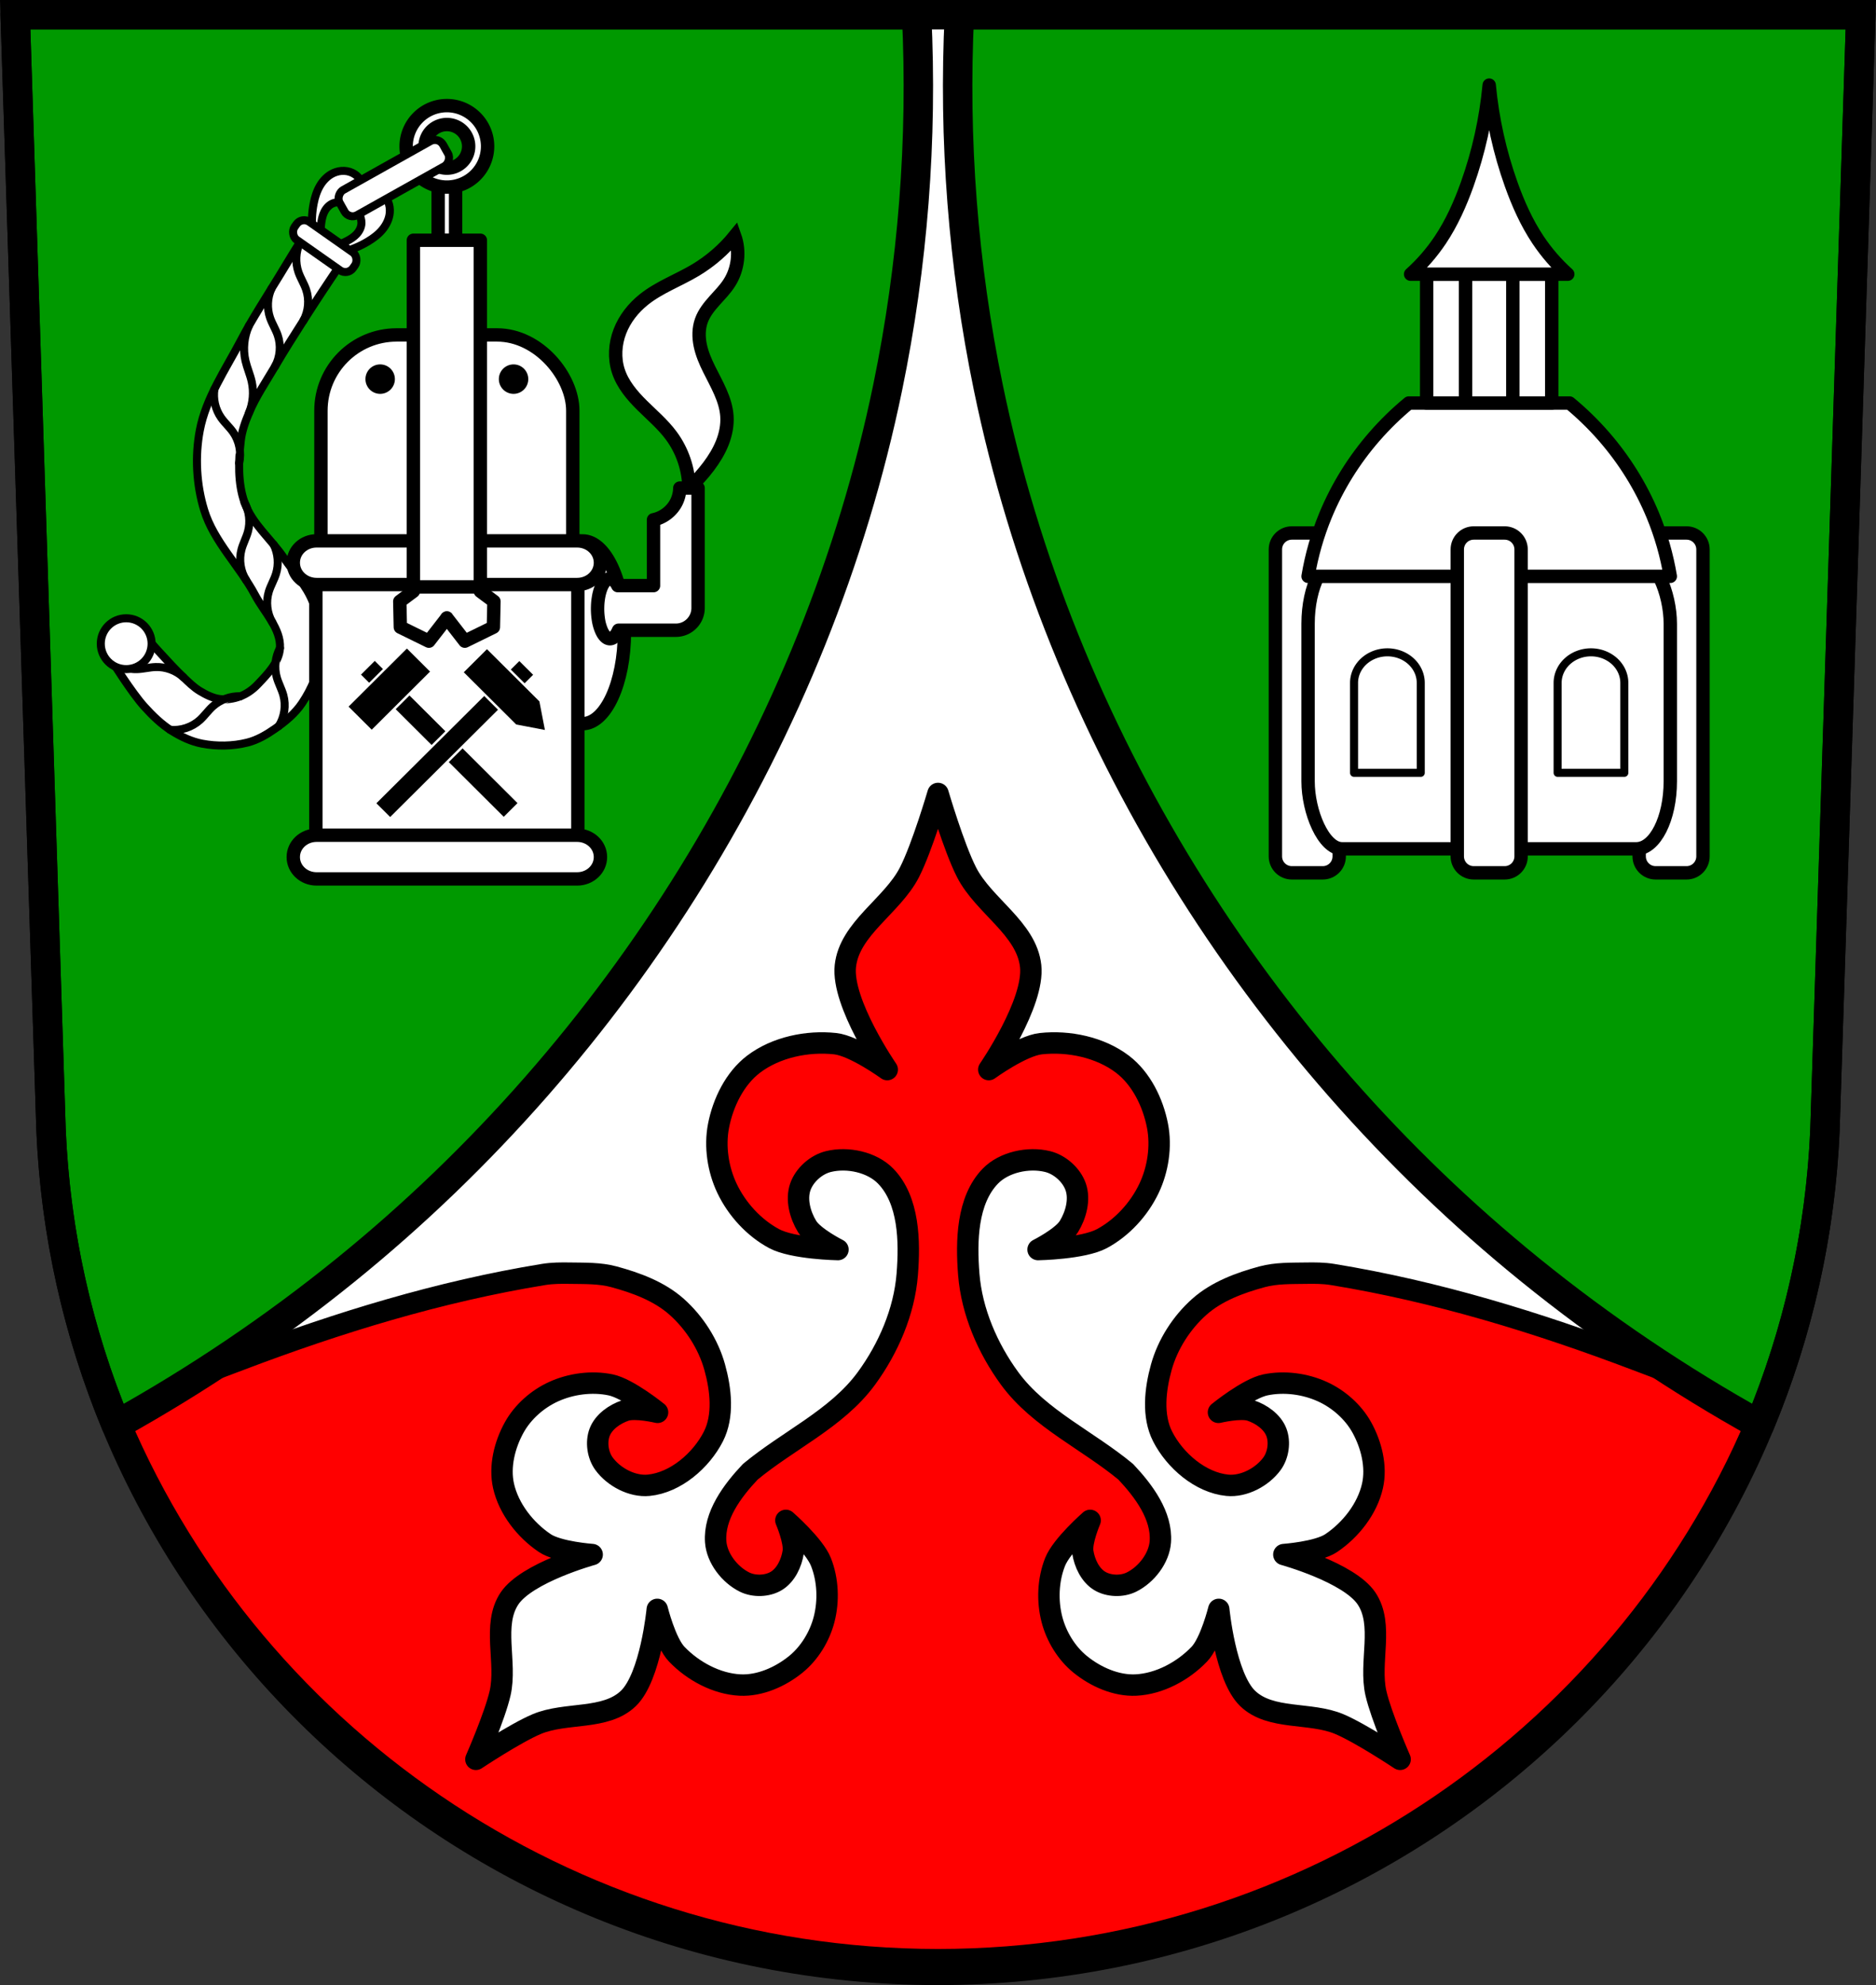 <?xml version="1.0" encoding="UTF-8" standalone="no"?>
<!-- Created with Inkscape (http://www.inkscape.org/) -->

<svg
   xmlns:dc="http://purl.org/dc/elements/1.1/"
   xmlns:cc="http://creativecommons.org/ns#"
   xmlns:rdf="http://www.w3.org/1999/02/22-rdf-syntax-ns#"
   xmlns:svg="http://www.w3.org/2000/svg"
   xmlns="http://www.w3.org/2000/svg"
   xmlns:sodipodi="http://sodipodi.sourceforge.net/DTD/sodipodi-0.dtd"
   xmlns:inkscape="http://www.inkscape.org/namespaces/inkscape"
   width="197.932mm"
   height="209.344mm"
   viewBox="0 0 701.334 741.769"
   id="svg7920"
   version="1.1"
   inkscape:version="0.91 r13725"
   sodipodi:docname="DEU Bürdenbach COA.svg">
  <rect x="0" y="0" width="701.334" height="741.769" fill="#333333" stroke="none"/>
  <defs
     id="defs7922">
    <inkscape:path-effect
       effect="spiro"
       id="path-effect9983"
       is_visible="true" />
    <inkscape:path-effect
       effect="spiro"
       id="path-effect9978"
       is_visible="true" />
    <inkscape:path-effect
       effect="spiro"
       id="path-effect9945"
       is_visible="true" />
    <inkscape:path-effect
       effect="spiro"
       id="path-effect9915"
       is_visible="true" />
    <inkscape:path-effect
       effect="spiro"
       id="path-effect9824"
       is_visible="true" />
    <inkscape:path-effect
       effect="spiro"
       id="path-effect9785"
       is_visible="true" />
    <inkscape:path-effect
       effect="spiro"
       id="path-effect9780"
       is_visible="true" />
    <inkscape:path-effect
       effect="spiro"
       id="path-effect9773"
       is_visible="true" />
    <inkscape:path-effect
       effect="spiro"
       id="path-effect8973"
       is_visible="true" />
    <inkscape:path-effect
       effect="spiro"
       id="path-effect8884"
       is_visible="true" />
    <inkscape:path-effect
       effect="spiro"
       id="path-effect8838"
       is_visible="true" />
    <inkscape:path-effect
       effect="spiro"
       id="path-effect8709"
       is_visible="true" />
    <inkscape:path-effect
       effect="spiro"
       id="path-effect8669"
       is_visible="true" />
    <inkscape:path-effect
       effect="spiro"
       id="path-effect8573"
       is_visible="true" />
    <inkscape:path-effect
       effect="spiro"
       id="path-effect8573-9"
       is_visible="true" />
    <inkscape:path-effect
       effect="spiro"
       id="path-effect8669-1"
       is_visible="true" />
    <inkscape:path-effect
       effect="spiro"
       id="path-effect8838-9"
       is_visible="true" />
    <inkscape:path-effect
       effect="spiro"
       id="path-effect8884-0"
       is_visible="true" />
    <inkscape:path-effect
       effect="spiro"
       id="path-effect8973-6"
       is_visible="true" />
    <inkscape:path-effect
       effect="spiro"
       id="path-effect9824-2"
       is_visible="true" />
    <inkscape:path-effect
       effect="spiro"
       id="path-effect9824-4"
       is_visible="true" />
    <inkscape:path-effect
       effect="spiro"
       id="path-effect9915-6"
       is_visible="true" />
    <inkscape:path-effect
       effect="spiro"
       id="path-effect9915-9"
       is_visible="true" />
    <inkscape:path-effect
       effect="spiro"
       id="path-effect9945-0"
       is_visible="true" />
    <inkscape:path-effect
       effect="spiro"
       id="path-effect9983-1"
       is_visible="true" />
    <inkscape:path-effect
       effect="spiro"
       id="path-effect9983-4"
       is_visible="true" />
    <inkscape:path-effect
       effect="spiro"
       id="path-effect9983-5"
       is_visible="true" />
    <inkscape:path-effect
       effect="spiro"
       id="path-effect9983-3"
       is_visible="true" />
    <inkscape:path-effect
       effect="spiro"
       id="path-effect9983-3-9"
       is_visible="true" />
    <inkscape:path-effect
       effect="spiro"
       id="path-effect9983-3-0"
       is_visible="true" />
    <inkscape:path-effect
       effect="spiro"
       id="path-effect9983-3-4"
       is_visible="true" />
    <inkscape:path-effect
       effect="spiro"
       id="path-effect9983-3-4-3"
       is_visible="true" />
  </defs>
  <sodipodi:namedview
     id="base"
     pagecolor="#ffffff"
     bordercolor="#666666"
     borderopacity="1.0"
     inkscape:pageopacity="0.0"
     inkscape:pageshadow="2"
     inkscape:zoom="0.72664172"
     inkscape:cx="350.66704"
     inkscape:cy="370.88431"
     inkscape:document-units="px"
     inkscape:current-layer="layer1"
     showgrid="false"
     inkscape:window-width="1366"
     inkscape:window-height="745"
     inkscape:window-x="-8"
     inkscape:window-y="-8"
     inkscape:window-maximized="1"
     fit-margin-top="0"
     fit-margin-left="0"
     fit-margin-right="0"
     fit-margin-bottom="0"
     inkscape:snap-midpoints="true"
     inkscape:snap-smooth-nodes="true"
     inkscape:object-nodes="true"
     inkscape:snap-nodes="false"
     inkscape:snap-center="true"
     inkscape:snap-object-midpoints="true"
     inkscape:object-paths="true" />
  <g
     inkscape:label="Ebene 1"
     inkscape:groupmode="layer"
     id="layer1"
     transform="translate(-27.447,-50.037)">
    <path
       style="fill:#ffffff;fill-rule:evenodd;stroke:none;stroke-width:11;stroke-opacity:1"
       inkscape:connector-curvature="0"
       d="m 33.126,55.537 13.398,416.624 c 7.415,175.25 153.92,314.046 331.589,314.144 177.51,-0.215 324.069,-139.061 331.589,-314.144 l 13.398,-416.624 -344.979,0 z"
       id="path10563-0-37" />
    <path
       style="fill:#ff0000;fill-opacity:1;fill-rule:evenodd;stroke:#000000;stroke-width:8;stroke-linecap:butt;stroke-linejoin:round;stroke-miterlimit:4;stroke-dasharray:none;stroke-opacity:1"
       d="m 378.114,346.533 c 0,0 -5.913,20.18 -10.682,29.48 -6.451,12.581 -22.431,20.951 -23.951,35.008 -1.496,13.833 15.66,38.691 15.66,38.691 0,0 -12.256,-8.903 -19.459,-9.684 -10.422,-1.129 -22.156,1.314 -30.504,7.654 -7.038,5.346 -11.437,14.364 -13.115,23.041 -1.495,7.731 -0.195,16.297 3.189,23.406 3.679,7.727 10.025,14.67 17.561,18.727 7.119,3.832 23.904,4.105 23.904,4.105 0,0 -9.033,-4.528 -11.541,-8.623 -2.613,-4.266 -4.174,-10.064 -2.537,-14.791 1.542,-4.453 5.921,-8.341 10.496,-9.471 7.165,-1.769 16.324,0.17 21.451,5.479 8.698,9.005 9.024,24.21 8.029,36.689 -1.106,13.88 -7.055,27.643 -15.279,38.879 -5.59,7.637 -13.038,13.463 -20.896,18.914 -7.55,5.237 -15.469,10.14 -22.498,15.957 -6.842,7.245 -13.609,16.44 -12.941,26.119 0.426,6.177 5.254,12.366 10.803,15.098 3.543,1.744 8.448,1.61 11.838,-0.418 3.599,-2.152 5.725,-6.719 6.35,-10.869 0.6,-3.984 -2.752,-11.77 -2.752,-11.77 0,0 10.616,9.235 13.115,15.539 2.645,6.673 2.971,14.559 1.164,21.508 -1.663,6.393 -5.447,12.597 -10.574,16.756 -5.755,4.668 -13.44,8.086 -20.836,7.721 -8.773,-0.433 -17.616,-5.198 -23.691,-11.549 -4.199,-4.389 -7.258,-16.723 -7.258,-16.723 0,0 -2.399,25.227 -10.818,33.305 -8.555,8.209 -23.317,4.96 -34.238,9.559 -8.073,3.399 -22.746,13.17 -22.746,13.17 0,0 7.09,-16.153 9.047,-24.701 2.647,-11.563 -3.089,-25.564 3.516,-35.414 6.5,-9.693 30.906,-16.4 30.906,-16.4 0,0 -12.661,-0.897 -17.701,-4.283 -7.293,-4.9 -13.501,-12.802 -15.436,-21.381 -1.631,-7.233 0.411,-15.4 4.014,-21.879 3.21,-5.772 8.662,-10.573 14.666,-13.312 6.526,-2.977 14.34,-4.013 21.359,-2.551 6.632,1.381 17.545,10.266 17.545,10.266 0,0 -8.234,-1.966 -12.051,-0.689 -3.976,1.33 -8.105,4.211 -9.604,8.131 -1.412,3.693 -0.702,8.552 1.625,11.748 3.641,4.999 10.556,8.666 16.711,8.061 10.041,-0.988 19.588,-9.224 24.178,-18.209 3.931,-7.695 2.815,-17.594 0.498,-25.918 -2.383,-8.563 -7.573,-16.652 -14.213,-22.561 -6.481,-5.768 -15.108,-8.961 -23.484,-11.223 -5.289,-1.428 -10.903,-1.252 -16.381,-1.342 -3.298,-0.054 -6.629,-0.048 -9.885,0.482 -38.863,6.33 -76.767,17.962 -113.713,31.982 -15.678,5.95 -31.404,11.776 -47.164,17.506 49.017,121.219 169.096,206.476 308.324,206.553 139.228,-0.077 259.307,-85.333 308.324,-206.553 -15.76,-5.73 -31.486,-11.556 -47.164,-17.506 -36.946,-14.021 -74.85,-25.652 -113.713,-31.982 -3.256,-0.53 -6.586,-0.537 -9.885,-0.482 -5.478,0.09 -11.092,-0.086 -16.381,1.342 -8.376,2.262 -17.003,5.455 -23.484,11.223 -6.64,5.909 -11.829,13.998 -14.213,22.561 -2.317,8.324 -3.433,18.223 0.498,25.918 4.59,8.985 14.137,17.221 24.178,18.209 6.155,0.605 13.07,-3.061 16.711,-8.061 2.327,-3.196 3.037,-8.055 1.625,-11.748 -1.499,-3.92 -5.628,-6.801 -9.604,-8.131 -3.817,-1.277 -12.051,0.689 -12.051,0.689 0,0 10.913,-8.884 17.545,-10.266 7.02,-1.462 14.834,-0.426 21.359,2.551 6.004,2.739 11.456,7.54 14.666,13.312 3.603,6.479 5.645,14.646 4.014,21.879 -1.935,8.579 -8.143,16.481 -15.436,21.381 -5.04,3.387 -17.701,4.283 -17.701,4.283 0,0 24.407,6.708 30.906,16.4 6.605,9.85 0.869,23.851 3.516,35.414 1.956,8.548 9.047,24.701 9.047,24.701 0,0 -14.673,-9.77 -22.746,-13.17 -10.922,-4.599 -25.683,-1.35 -34.238,-9.559 -8.419,-8.078 -10.818,-33.305 -10.818,-33.305 0,0 -3.059,12.333 -7.258,16.723 -6.075,6.351 -14.919,11.116 -23.691,11.549 -7.396,0.365 -15.081,-3.053 -20.836,-7.721 -5.127,-4.159 -8.912,-10.362 -10.574,-16.756 -1.807,-6.949 -1.481,-14.835 1.164,-21.508 2.499,-6.304 13.115,-15.539 13.115,-15.539 0,0 -3.352,7.785 -2.752,11.77 0.625,4.15 2.751,8.717 6.35,10.869 3.39,2.028 8.295,2.162 11.838,0.418 5.549,-2.731 10.377,-8.921 10.803,-15.098 0.667,-9.679 -6.099,-18.874 -12.941,-26.119 -7.029,-5.817 -14.948,-10.72 -22.498,-15.957 -7.859,-5.451 -15.307,-11.277 -20.896,-18.914 -8.224,-11.236 -14.173,-24.999 -15.279,-38.879 -0.994,-12.48 -0.668,-27.685 8.029,-36.689 5.127,-5.308 14.286,-7.247 21.451,-5.479 4.575,1.129 8.954,5.018 10.496,9.471 1.637,4.727 0.075,10.525 -2.537,14.791 -2.508,4.095 -11.541,8.623 -11.541,8.623 0,0 16.786,-0.274 23.904,-4.105 7.535,-4.056 13.882,-11 17.561,-18.727 3.385,-7.109 4.684,-15.676 3.189,-23.406 -1.678,-8.677 -6.077,-17.695 -13.115,-23.041 -8.348,-6.341 -20.082,-8.784 -30.504,-7.654 -7.203,0.781 -19.459,9.684 -19.459,9.684 0,0 17.156,-24.858 15.66,-38.691 -1.52,-14.057 -17.5,-22.427 -23.951,-35.008 -4.769,-9.3 -10.682,-29.48 -10.682,-29.48 z"
       id="path8616"
       inkscape:connector-curvature="0"
       sodipodi:nodetypes="csscssssscssssssscsssscsssssccscsscssssscccaaaaaaaascccsaaaaaaaasccssssscsscsccssssscsssscssssssscssssscssc" />
    <path
       style="fill:#009900;fill-rule:evenodd;stroke:#000000;stroke-width:11;stroke-linecap:butt;stroke-linejoin:round;stroke-miterlimit:4;stroke-dasharray:none;stroke-opacity:1;fill-opacity:1"
       d="M 5.68 5.5 L 19.078 422.125 C 20.726 461.073 29.258 498.211 43.461 532.436 C 73.631 515.681 102.358 496.327 129.18 474.611 C 231.462 391.801 305.238 273.692 331.852 144.809 C 341.296 99.074 344.94 52.144 342.668 5.5 L 5.68 5.5 z M 358.668 5.5 C 356.396 52.144 360.038 99.074 369.482 144.809 C 396.096 273.692 469.872 391.801 572.154 474.611 C 598.954 496.309 627.654 515.648 657.797 532.393 C 672.026 498.175 680.584 461.05 682.256 422.125 L 695.654 5.5 L 358.668 5.5 z "
       transform="translate(27.447,50.037)"
       id="path8571" />
    <path
       style="fill:none;fill-rule:evenodd;stroke:#000000;stroke-width:11;stroke-opacity:1"
       inkscape:connector-curvature="0"
       d="m 33.126,55.537 13.398,416.624 c 7.415,175.25 153.92,314.046 331.589,314.144 177.51,-0.215 324.069,-139.061 331.589,-314.144 l 13.398,-416.624 -344.979,0 z"
       id="path10563-0" />
    <path
       inkscape:connector-curvature="0"
       style="opacity:1;fill:#ffffff;fill-opacity:1;fill-rule:nonzero;stroke:#000000;stroke-width:5;stroke-linecap:square;stroke-linejoin:round;stroke-miterlimit:4;stroke-dasharray:none;stroke-dashoffset:0;stroke-opacity:1"
       d="m 510.404,249.194 c -3.411,0 -6.158,2.745 -6.158,6.156 l 0,114.68 c 0,3.411 2.747,6.158 6.158,6.158 l 11.545,0 c 3.411,0 6.156,-2.747 6.156,-6.158 l 0,-114.68 c 0,-3.411 -2.745,-6.156 -6.156,-6.156 l -11.545,0 z m 135.996,0 c -3.411,0 -6.158,2.745 -6.158,6.156 l 0,114.68 c 0,3.411 2.747,6.158 6.158,6.158 l 11.545,0 c 3.411,0 6.156,-2.747 6.156,-6.158 l 0,-114.68 c 0,-3.411 -2.745,-6.156 -6.156,-6.156 l -11.545,0 z"
       id="rect8769" />
    <rect
       style="opacity:1;fill:#ffffff;fill-opacity:1;fill-rule:nonzero;stroke:#000000;stroke-width:5;stroke-linecap:square;stroke-linejoin:round;stroke-miterlimit:4;stroke-dasharray:none;stroke-dashoffset:0;stroke-opacity:1"
       id="rect8787"
       width="135.412"
       height="109.335"
       x="516.467"
       y="257.879"
       rx="12.737"
       ry="25.205" />
    <path
       style="opacity:1;fill:#ffffff;fill-opacity:1;fill-rule:nonzero;stroke:#000000;stroke-width:3;stroke-linecap:square;stroke-linejoin:round;stroke-miterlimit:4;stroke-dasharray:none;stroke-dashoffset:0;stroke-opacity:1"
       d="m 546.121,293.793 a 12.468,11.429 0 0 0 -12.467,11.43 l 0,33.594 24.936,0 0,-33.594 a 12.468,11.429 0 0 0 -12.469,-11.43 z m 76.104,0 a 12.468,11.429 0 0 0 -12.469,11.43 l 0,33.594 24.936,0 0,-33.594 a 12.468,11.429 0 0 0 -12.467,-11.43 z"
       id="rect8815"
       inkscape:connector-curvature="0" />
    <path
       style="fill:#ffffff;fill-rule:evenodd;stroke:#000000;stroke-width:5;stroke-linecap:round;stroke-linejoin:round;stroke-miterlimit:4;stroke-dasharray:none;stroke-opacity:1"
       d="m 554.132,200.633 c -4.601,3.798 -8.892,7.973 -12.814,12.469 -7.647,8.765 -13.887,18.762 -18.33,29.512 -3.023,7.316 -5.216,14.974 -6.521,22.781 l 67.707,0 67.707,0 c -1.305,-7.807 -3.498,-15.466 -6.521,-22.781 -4.443,-10.75 -10.683,-20.747 -18.33,-29.512 -3.922,-4.496 -8.213,-8.671 -12.814,-12.469 l -30.041,0 -30.041,0 z"
       id="path8836"
       inkscape:connector-curvature="0" />
    <rect
       style="opacity:1;fill:#ffffff;fill-opacity:1;fill-rule:nonzero;stroke:#000000;stroke-width:5;stroke-linecap:round;stroke-linejoin:round;stroke-miterlimit:4;stroke-dasharray:none;stroke-dashoffset:0;stroke-opacity:1"
       id="rect8859"
       width="46.754"
       height="48.139"
       x="560.796"
       y="152.494" />
    <path
       style="fill:#ffffff;fill-rule:evenodd;stroke:#000000;stroke-width:5;stroke-linecap:butt;stroke-linejoin:miter;stroke-miterlimit:4;stroke-dasharray:none;stroke-opacity:1"
       d="m 575.339,153.187 0,46.754"
       id="path8861"
       inkscape:connector-curvature="0" />
    <path
       style="fill:#ffffff;fill-rule:evenodd;stroke:#000000;stroke-width:5;stroke-linecap:butt;stroke-linejoin:miter;stroke-miterlimit:4;stroke-dasharray:none;stroke-opacity:1"
       d="m 593.007,153.187 0,46.754"
       id="path8861-7"
       inkscape:connector-curvature="0" />
    <path
       inkscape:connector-curvature="0"
       style="fill:#ffffff;fill-rule:evenodd;stroke:#000000;stroke-width:5;stroke-linecap:butt;stroke-linejoin:round;stroke-miterlimit:4;stroke-dasharray:none;stroke-opacity:1"
       d="m 584.173,81.844 c -1.188,12.63 -3.957,25.11 -8.223,37.057 -2.593,7.264 -5.758,14.367 -10.043,20.779 -3.149,4.713 -6.892,9.029 -11.111,12.814 l 29.377,0 29.377,0 c -4.219,-3.785 -7.962,-8.102 -11.111,-12.814 -4.285,-6.413 -7.45,-13.516 -10.043,-20.779 -4.266,-11.947 -7.035,-24.427 -8.223,-37.057 z"
       id="path8882" />
    <path
       inkscape:connector-curvature="0"
       style="opacity:1;fill:#ffffff;fill-opacity:1;fill-rule:nonzero;stroke:#000000;stroke-width:5;stroke-linecap:square;stroke-linejoin:round;stroke-miterlimit:4;stroke-dasharray:none;stroke-dashoffset:0;stroke-opacity:1"
       d="m 578.402,249.194 c -3.411,0 -6.158,2.745 -6.158,6.156 l 0,114.68 c 0,3.411 2.747,6.158 6.158,6.158 l 11.545,0 c 3.411,0 6.156,-2.747 6.156,-6.158 l 0,-114.68 c 0,-3.411 -2.745,-6.156 -6.156,-6.156 z"
       id="rect8769-5"
       sodipodi:nodetypes="sssssssss" />
    <path
       style="fill:#ffffff;fill-rule:evenodd;stroke:#000000;stroke-width:3;stroke-linecap:butt;stroke-linejoin:round;stroke-miterlimit:4;stroke-dasharray:none;stroke-opacity:1"
       d="m 142.601,135.801 c -3.667,5.612 -7.116,11.361 -10.598,17.088 -4.897,8.055 -10.097,15.946 -14.475,24.294 -5.732,10.93 -13.096,21.55 -15.388,33.677 -1.848,9.778 -1.276,20.293 1.641,29.807 3.621,11.81 13.247,20.882 19.055,31.784 3.42,6.42 9.682,12.491 9.275,19.755 -0.298,5.312 -4.688,9.746 -8.356,13.599 -1.795,1.885 -4.014,3.477 -6.443,4.41 -2.42,0.929 -5.135,1.354 -7.707,1.031 -2.647,-0.332 -5.137,-1.617 -7.426,-2.988 -2.305,-1.381 -4.231,-3.325 -6.18,-5.174 -5.215,-4.947 -14.695,-15.783 -14.695,-15.783 l -11.973,9.795 c 0,0 7.363,11.742 11.973,16.871 3.101,3.45 6.5,6.75 10.429,9.216 3.46,2.171 7.287,3.981 11.301,4.74 5.515,1.043 11.386,0.956 16.835,-0.395 3.766,-0.934 7.237,-2.971 10.416,-5.194 3.802,-2.659 7.529,-5.712 10.107,-9.57 3.647,-5.457 6.349,-11.862 7.037,-18.389 0.685,-6.49 -0.683,-13.253 -3.027,-19.344 -2.372,-6.163 -7.13,-11.121 -10.852,-16.576 -4.766,-6.985 -11.884,-12.704 -14.693,-20.68 -2.567,-7.288 -2.265,-15.464 -1.382,-23.14 0.411,-3.571 1.672,-7.025 3.071,-10.336 2.581,-6.107 6.356,-11.641 9.725,-17.352 3.406,-5.774 6.986,-11.444 10.6,-17.09 4.647,-7.259 9.397,-14.453 14.248,-21.578 z"
       id="path9943"
       inkscape:connector-curvature="0"
       sodipodi:nodetypes="caaaaaaaaaaaccaaaaaaaaaaaaaacc" />
    <rect
       style="opacity:1;fill:#ffffff;fill-opacity:1;fill-rule:nonzero;stroke:#000000;stroke-width:5;stroke-linecap:round;stroke-linejoin:round;stroke-miterlimit:4;stroke-dasharray:none;stroke-dashoffset:0;stroke-opacity:1"
       id="rect9787"
       width="6.531"
       height="22.858"
       x="191.24"
       y="116.955" />
    <ellipse
       style="opacity:1;fill:#ffffff;fill-opacity:1;fill-rule:nonzero;stroke:#000000;stroke-width:5;stroke-linecap:round;stroke-linejoin:round;stroke-miterlimit:4;stroke-dasharray:none;stroke-dashoffset:0;stroke-opacity:1"
       id="path9694"
       cx="245.216"
       cy="286.307"
       rx="15.667"
       ry="34.152" />
    <rect
       style="opacity:1;fill:#ffffff;fill-opacity:1;fill-rule:nonzero;stroke:#000000;stroke-width:5;stroke-linecap:round;stroke-linejoin:round;stroke-miterlimit:4;stroke-dasharray:none;stroke-dashoffset:0;stroke-opacity:1"
       id="rect8949"
       width="94.153"
       height="119.187"
       x="147.429"
       y="175.188"
       ry="28.3"
       rx="28.3" />
    <rect
       style="opacity:1;fill:#ffffff;fill-opacity:1;fill-rule:nonzero;stroke:#000000;stroke-width:5;stroke-linecap:round;stroke-linejoin:round;stroke-miterlimit:4;stroke-dasharray:none;stroke-dashoffset:0;stroke-opacity:1"
       id="rect8929"
       width="97.962"
       height="109.449"
       x="145.524"
       y="260.575" />
    <path
       style="opacity:1;fill:#ffffff;fill-opacity:1;fill-rule:nonzero;stroke:#000000;stroke-width:5;stroke-linecap:round;stroke-linejoin:round;stroke-miterlimit:4;stroke-dasharray:none;stroke-dashoffset:0;stroke-opacity:1"
       d="m 145.796,252.139 c -4.824,0 -8.707,3.64 -8.707,8.162 0,4.523 3.883,8.164 8.707,8.164 l 97.418,0 c 4.824,0 8.707,-3.641 8.707,-8.164 0,-4.523 -3.883,-8.162 -8.707,-8.162 l -97.418,0 z m 0,109.992 c -4.824,0 -8.707,3.641 -8.707,8.164 0,4.523 3.883,8.164 8.707,8.164 l 97.418,0 c 4.824,0 8.707,-3.641 8.707,-8.164 0,-4.523 -3.883,-8.164 -8.707,-8.164 l -97.418,0 z"
       id="rect8931"
       inkscape:connector-curvature="0" />
    <rect
       style="opacity:1;fill:#ffffff;fill-opacity:1;fill-rule:nonzero;stroke:#000000;stroke-width:5;stroke-linecap:round;stroke-linejoin:round;stroke-miterlimit:4;stroke-dasharray:none;stroke-dashoffset:0;stroke-opacity:1"
       id="rect8951"
       width="25.035"
       height="129.524"
       x="181.988"
       y="139.813" />
    <path
       style="opacity:1;fill:#000000;fill-opacity:1;fill-rule:nonzero;stroke:#000000;stroke-width:5;stroke-linecap:round;stroke-linejoin:round;stroke-miterlimit:4;stroke-dasharray:none;stroke-dashoffset:0;stroke-opacity:1"
       d="m 169.572,188.703 a 3,3 0 0 0 -3,3 3,3 0 0 0 3,3 3,3 0 0 0 3,-3 3,3 0 0 0 -3,-3 z m 49.867,0 a 3,3 0 0 0 -3,3 3,3 0 0 0 3,3 3,3 0 0 0 3,-3 3,3 0 0 0 -3,-3 z"
       id="path8953"
       inkscape:connector-curvature="0" />
    <path
       style="fill:#ffffff;fill-rule:evenodd;stroke:#000000;stroke-width:5;stroke-linecap:round;stroke-linejoin:round;stroke-miterlimit:4;stroke-dasharray:none;stroke-opacity:1"
       d="m 181.988,270.973 -5.085,3.792 0.209,9.629 10.676,5.233 6.717,-8.654"
       id="path8971"
       inkscape:original-d="m 181.98787,270.97348 -5.08462,3.79217 0.20933,9.62909 10.67573,5.2332 6.71695,-8.65446"
       inkscape:connector-curvature="0"
       sodipodi:nodetypes="ccccc"
       inkscape:path-effect="#path-effect8973" />
    <path
       style="fill:#ffffff;fill-rule:evenodd;stroke:#000000;stroke-width:5;stroke-linecap:round;stroke-linejoin:round;stroke-miterlimit:4;stroke-dasharray:none;stroke-opacity:1"
       d="m 207.023,270.973 5.085,3.792 -0.209,9.629 -10.676,5.233 -6.717,-8.654"
       id="path8971-3"
       inkscape:original-d="m 207.02265,270.97348 5.08462,3.79217 -0.20933,9.62909 -10.67573,5.2332 -6.71695,-8.65446"
       inkscape:connector-curvature="0"
       sodipodi:nodetypes="ccccc"
       inkscape:path-effect="#path-effect8973-6" />
    <g
       id="g10181"
       transform="translate(0,-6)">
      <g
         transform="matrix(0.46,0,0,0.458,22.563,17.067)"
         id="g23681"
         style="stroke:#ffffff;stroke-width:1.959;stroke-miterlimit:4;stroke-dasharray:none;stroke-opacity:1">
        <rect
           style="opacity:1;fill:#000000;fill-opacity:1;fill-rule:nonzero;stroke:#ffffff;stroke-width:1.959;stroke-linecap:round;stroke-linejoin:round;stroke-miterlimit:4;stroke-dasharray:none;stroke-dashoffset:0;stroke-opacity:1"
           id="rect9364"
           width="17.789"
           height="166.03"
           x="-235.415"
           y="663.452"
           transform="matrix(0.707,-0.707,0.707,0.707,0,0)" />
        <rect
           style="opacity:1;fill:#000000;fill-opacity:1;fill-rule:nonzero;stroke:#ffffff;stroke-width:1.959;stroke-linecap:round;stroke-linejoin:round;stroke-miterlimit:4;stroke-dasharray:none;stroke-dashoffset:0;stroke-opacity:1"
           id="rect9366"
           width="68.999"
           height="28.57"
           x="-261.02"
           y="674.773"
           transform="matrix(0.707,-0.707,0.707,0.707,0,0)" />
      </g>
      <rect
         transform="matrix(0.709,0.705,-0.709,0.705,0,0)"
         y="58.208"
         x="370.758"
         height="76.275"
         width="8.172"
         id="rect9364-5"
         style="opacity:1;fill:#000000;fill-opacity:1;fill-rule:nonzero;stroke:#ffffff;stroke-width:0.9;stroke-linecap:round;stroke-linejoin:round;stroke-miterlimit:4;stroke-dasharray:none;stroke-dashoffset:0;stroke-opacity:1" />
      <path
         inkscape:connector-curvature="0"
         id="rect9366-8"
         d="m 209.498,297.986 -9.303,9.259 20.01,19.916 11.522,2.208 -2.219,-11.468 -20.01,-19.916 z"
         style="opacity:1;fill:#000000;fill-opacity:1;fill-rule:nonzero;stroke:#ffffff;stroke-width:0.9;stroke-linecap:round;stroke-linejoin:round;stroke-miterlimit:4;stroke-dasharray:none;stroke-dashoffset:0;stroke-opacity:1" />
    </g>
    <ellipse
       style="opacity:1;fill:#ffffff;fill-opacity:1;fill-rule:nonzero;stroke:#000000;stroke-width:3;stroke-linecap:round;stroke-linejoin:round;stroke-miterlimit:4;stroke-dasharray:none;stroke-dashoffset:0;stroke-opacity:1"
       id="path9694-3"
       cx="255.468"
       cy="277.497"
       rx="4.621"
       ry="11.212" />
    <path
       style="fill:#ffffff;fill-rule:evenodd;stroke:#000000;stroke-width:5;stroke-linecap:round;stroke-linejoin:miter;stroke-miterlimit:4;stroke-dasharray:none;stroke-opacity:1"
       d="m 285.006,232.414 c -0.094,-6.996 -2.436,-13.944 -6.597,-19.568 -3.129,-4.229 -7.192,-7.655 -10.93,-11.356 -3.738,-3.701 -7.262,-7.854 -8.882,-12.859 -1.546,-4.777 -1.213,-10.076 0.592,-14.762 1.805,-4.685 5.026,-8.764 8.947,-11.899 5.799,-4.636 12.952,-7.195 19.323,-11.007 5.583,-3.341 10.575,-7.667 14.676,-12.719 1.999,5.686 1.257,12.268 -1.957,17.366 -1.578,2.503 -3.683,4.621 -5.656,6.827 -1.972,2.206 -3.858,4.577 -4.862,7.36 -1.069,2.965 -1.066,6.241 -0.422,9.326 0.644,3.085 1.901,6.009 3.296,8.835 2.791,5.653 6.24,11.26 6.665,17.55 0.23,3.405 -0.462,6.835 -1.722,10.007 -1.26,3.172 -3.077,6.098 -5.127,8.827 -2.188,2.913 -4.651,5.62 -7.345,8.072 z"
       id="path9783"
       inkscape:path-effect="#path-effect9785"
       inkscape:original-d="m 285.0064,232.41433 c 0,0 -3.26423,-13.54554 -6.59723,-19.56829 -5.04979,-9.12501 -18.03698,-13.93816 -19.81232,-24.21505 -1.60675,-9.30097 3.47087,-19.43161 9.53926,-26.66102 4.76581,-5.67761 13.27264,-6.72435 19.32313,-11.00684 5.28386,-3.73987 14.67579,-12.71903 14.67579,-12.71903 0,0 0.17736,11.94594 -1.95677,17.36636 -2.15659,5.47746 -9.41476,8.40412 -10.51765,14.1866 -2.30838,12.1029 10.07963,23.40187 9.53926,35.71109 -0.29297,6.67374 -3.3941,13.11638 -6.8487,18.83393 -1.8813,3.11365 -7.34477,8.07225 -7.34477,8.07225 z"
       inkscape:connector-curvature="0"
       sodipodi:nodetypes="caaaacaaaac" />
    <path
       style="opacity:1;fill:#ffffff;fill-opacity:1;fill-rule:nonzero;stroke:#000000;stroke-width:5;stroke-linecap:round;stroke-linejoin:round;stroke-miterlimit:4;stroke-dasharray:none;stroke-dashoffset:0;stroke-opacity:1"
       d="M 254.143 182.377 C 254.111 184.15 253.691 185.916 252.92 187.514 C 251.281 190.909 248.001 193.463 244.309 194.223 L 244.309 202.557 L 244.309 218.828 L 230.967 218.828 A 4.621 11.212 0 0 0 228.021 216.248 A 4.621 11.212 0 0 0 224.74 219.576 C 224.727 219.603 224.715 219.629 224.703 219.656 C 224.665 219.747 224.639 219.843 224.604 219.936 A 4.621 11.212 0 0 0 224.426 220.432 C 224.357 220.638 224.289 220.845 224.23 221.055 A 4.621 11.212 0 0 0 224.1 221.559 C 224.068 221.688 224.028 221.815 223.998 221.945 C 223.994 221.965 223.991 221.984 223.986 222.004 A 4.621 11.212 0 0 0 223.711 223.457 C 223.698 223.536 223.687 223.615 223.676 223.693 A 4.621 11.212 0 0 0 223.498 225.176 C 223.498 225.182 223.497 225.187 223.496 225.193 C 223.496 225.195 223.496 225.197 223.496 225.199 A 4.621 11.212 0 0 0 223.422 226.471 C 223.42 226.538 223.418 226.605 223.416 226.672 A 4.621 11.212 0 0 0 223.4 227.459 A 4.621 11.212 0 0 0 223.576 230.514 A 4.621 11.212 0 0 0 223.582 230.551 C 223.723 231.835 223.966 233.114 224.375 234.336 A 4.621 11.212 0 0 0 224.424 234.492 C 224.448 234.561 224.467 234.632 224.492 234.701 C 224.495 234.703 224.499 234.704 224.502 234.705 A 4.621 11.212 0 0 0 228.021 238.672 A 4.621 11.212 0 0 0 231.246 235.496 L 252.643 235.496 C 252.931 235.496 253.215 235.483 253.496 235.455 C 257.709 235.03 260.977 231.491 260.977 227.162 L 260.977 222.004 L 260.977 202.557 L 260.977 194.223 L 260.977 182.377 L 254.143 182.377 z "
       transform="translate(27.447,50.037)"
       id="rect9711" />
    <path
       inkscape:connector-curvature="0"
       style="opacity:1;fill:#ffffff;fill-opacity:1;fill-rule:nonzero;stroke:#000000;stroke-width:5;stroke-linecap:round;stroke-linejoin:round;stroke-miterlimit:4;stroke-dasharray:none;stroke-dashoffset:0;stroke-opacity:1"
       d="m 194.505,89.5 a 15.225,15.225 0 0 0 -15.225,15.223 15.225,15.225 0 0 0 15.225,15.225 15.225,15.225 0 0 0 15.225,-15.225 15.225,15.225 0 0 0 -15.225,-15.223 z m 0,7.074 a 8.149,8.149 0 0 1 8.148,8.148 8.149,8.149 0 0 1 -8.148,8.15 8.149,8.149 0 0 1 -8.15,-8.15 8.149,8.149 0 0 1 8.15,-8.148 z"
       id="path9789" />
    <g
       style="stroke:#000000;stroke-opacity:1;fill:#ffffff"
       id="g9890"
       transform="matrix(0.818,0.575,-0.575,0.818,-1258.433,-1298.475)">
      <path
         sodipodi:nodetypes="caaaaaaaacc"
         inkscape:connector-curvature="0"
         inkscape:original-d="m 1973.1488,367.52874 c 0,0 -4.7318,-5.6253 -5.7996,-9.04355 -1.3395,-4.28816 -2.5945,-9.50758 -0.4758,-13.46912 1.2664,-2.36794 4.2373,-4.03332 6.8541,-4.23315 1.7581,-0.13426 3.907,0.53833 4.9209,2.11658 1.1463,1.78451 1.0513,4.54405 0.1758,6.54214 -0.9783,2.23252 -4.2969,2.69469 -5.5073,4.8104 -0.7778,1.3597 -0.9855,3.05571 -0.871,4.61798 0.094,1.28592 0.7116,2.49066 1.2635,3.65591 0.6127,1.29341 2.2514,3.6559 2.2514,3.6559 z"
         inkscape:path-effect="#path-effect9824"
         id="path9822"
         d="m 1973.149,367.529 c -2.384,-2.691 -4.348,-5.754 -5.8,-9.044 -0.942,-2.135 -1.673,-4.389 -1.858,-6.715 -0.184,-2.326 0.206,-4.738 1.382,-6.754 0.707,-1.212 1.693,-2.266 2.879,-3.015 1.186,-0.75 2.572,-1.19 3.975,-1.218 0.924,-0.019 1.854,0.141 2.706,0.496 0.853,0.355 1.627,0.908 2.215,1.621 0.748,0.906 1.182,2.066 1.213,3.241 0.031,1.174 -0.34,2.356 -1.038,3.301 -0.728,0.986 -1.767,1.688 -2.778,2.38 -1.012,0.692 -2.04,1.417 -2.729,2.43 -0.902,1.327 -1.121,3.033 -0.871,4.618 0.202,1.279 0.687,2.497 1.264,3.656 0.638,1.283 1.393,2.508 2.251,3.656 l -2.812,1.347 z"
         style="fill:#ffffff;fill-rule:evenodd;stroke:#000000;stroke-width:3;stroke-linecap:butt;stroke-linejoin:round;stroke-miterlimit:4;stroke-dasharray:none;stroke-opacity:1" />
      <path
         sodipodi:nodetypes="caaaaaaaacc"
         inkscape:connector-curvature="0"
         inkscape:original-d="m 1986.3606,367.52874 c 0,0 4.7318,-5.6253 5.7996,-9.04355 1.3395,-4.28816 2.5945,-9.50758 0.4758,-13.46912 -1.2664,-2.36794 -4.2373,-4.03332 -6.8541,-4.23315 -1.7581,-0.13426 -3.907,0.53833 -4.9209,2.11658 -1.1463,1.78451 -1.0513,4.54405 -0.1758,6.54214 0.9783,2.23252 4.2969,2.69469 5.5073,4.8104 0.7778,1.3597 0.9855,3.05571 0.871,4.61798 -0.094,1.28592 -0.7116,2.49066 -1.2635,3.65591 -0.6127,1.29341 -2.2514,3.6559 -2.2514,3.6559 z"
         inkscape:path-effect="#path-effect9824-4"
         id="path9822-0"
         d="m 1986.361,367.529 c 2.384,-2.691 4.348,-5.754 5.8,-9.044 0.942,-2.135 1.673,-4.389 1.858,-6.715 0.184,-2.326 -0.206,-4.738 -1.382,-6.754 -0.707,-1.212 -1.693,-2.266 -2.879,-3.015 -1.186,-0.75 -2.572,-1.19 -3.975,-1.218 -0.924,-0.019 -1.854,0.141 -2.706,0.496 -0.853,0.355 -1.627,0.908 -2.215,1.621 -0.748,0.906 -1.182,2.066 -1.213,3.241 -0.031,1.174 0.34,2.356 1.038,3.301 0.728,0.986 1.767,1.688 2.778,2.38 1.012,0.692 2.04,1.417 2.729,2.43 0.902,1.327 1.121,3.033 0.871,4.618 -0.202,1.279 -0.687,2.497 -1.264,3.656 -0.638,1.283 -1.393,2.508 -2.251,3.656 l 2.812,1.347 z"
         style="fill:#ffffff;fill-rule:evenodd;stroke:#000000;stroke-width:3;stroke-linecap:butt;stroke-linejoin:round;stroke-miterlimit:4;stroke-dasharray:none;stroke-opacity:1" />
    </g>
    <rect
       style="opacity:1;fill:#ffffff;fill-opacity:1;fill-rule:nonzero;stroke:#000000;stroke-width:3;stroke-linecap:round;stroke-linejoin:round;stroke-miterlimit:4;stroke-dasharray:none;stroke-dashoffset:0;stroke-opacity:1"
       id="rect9894"
       width="26.711"
       height="8.234"
       x="190.114"
       y="26.456"
       ry="3.463"
       rx="3.463"
       transform="matrix(0.818,0.575,-0.575,0.818,0,0)" />
    <rect
       style="opacity:1;fill:#ffffff;fill-opacity:1;fill-rule:nonzero;stroke:#000000;stroke-width:3;stroke-linecap:round;stroke-linejoin:round;stroke-miterlimit:4;stroke-dasharray:none;stroke-dashoffset:0;stroke-opacity:1"
       id="rect9911"
       width="10.737"
       height="44.3"
       x="181.594"
       y="-117.501"
       rx="3.463"
       ry="3.463"
       transform="matrix(0.489,0.873,-0.873,0.489,0,0)" />
    <path
       style="fill:#ffffff;fill-rule:evenodd;stroke:#000000;stroke-width:3;stroke-linecap:round;stroke-linejoin:miter;stroke-miterlimit:4;stroke-dasharray:none;stroke-opacity:1"
       d="m 128.961,157.832 c -1.577,3.418 -1.771,7.451 -0.53,11.005 0.776,2.222 2.076,4.234 2.842,6.46 1.306,3.795 0.933,8.135 -1.002,11.652"
       id="path9981"
       inkscape:path-effect="#path-effect9983"
       inkscape:original-d="m 128.96071,157.83166 c 0,0 -1.19879,7.39358 -0.52974,11.00456 0.42857,2.31307 2.45737,4.13893 2.84226,6.45967 0.63781,3.84569 -1.00217,11.65165 -1.00217,11.65165"
       inkscape:connector-curvature="0"
       sodipodi:nodetypes="caac" />
    <path
       style="fill:#ffffff;fill-rule:evenodd;stroke:#000000;stroke-width:3;stroke-linecap:round;stroke-linejoin:miter;stroke-miterlimit:4;stroke-dasharray:none;stroke-opacity:1"
       d="m 139.56,140.742 c -1.577,3.418 -1.771,7.451 -0.53,11.005 0.776,2.222 2.076,4.234 2.842,6.46 1.306,3.795 0.933,8.135 -1.002,11.652"
       id="path9981-7"
       inkscape:path-effect="#path-effect9983-1"
       inkscape:original-d="m 139.56031,140.74181 c 0,0 -1.19879,7.39358 -0.52974,11.00456 0.42857,2.31307 2.45737,4.13893 2.84226,6.45967 0.63781,3.84569 -1.00217,11.65165 -1.00217,11.65165"
       inkscape:connector-curvature="0"
       sodipodi:nodetypes="caac" />
    <path
       style="fill:#ffffff;fill-rule:evenodd;stroke:#000000;stroke-width:3;stroke-linecap:round;stroke-linejoin:miter;stroke-miterlimit:4;stroke-dasharray:none;stroke-opacity:1"
       d="m 120.534,171.717 c -1.864,4.09 -2.332,8.801 -1.311,13.178 0.613,2.628 1.74,5.117 2.325,7.752 0.859,3.865 0.504,7.99 -1.002,11.652"
       id="path9981-5"
       inkscape:path-effect="#path-effect9983-4"
       inkscape:original-d="m 120.53428,171.71747 c 0,0 -1.73494,8.78428 -1.31116,13.17838 0.25897,2.68518 2.04858,5.06821 2.32549,7.7516 0.40014,3.87763 -1.00217,11.65165 -1.00217,11.65165"
       inkscape:connector-curvature="0"
       sodipodi:nodetypes="caac" />
    <path
       style="fill:#ffffff;fill-rule:evenodd;stroke:#000000;stroke-width:3;stroke-linecap:round;stroke-linejoin:miter;stroke-miterlimit:4;stroke-dasharray:none;stroke-opacity:1"
       d="m 107.618,195.416 c -0.58,3.719 0.338,7.651 2.505,10.729 1.355,1.925 3.157,3.503 4.503,5.434 2.296,3.292 3.125,7.569 2.228,11.481"
       id="path9981-55"
       inkscape:path-effect="#path-effect9983-5"
       inkscape:original-d="m 107.61804,195.41618 c 0,0 0.87224,7.43917 2.50479,10.72879 1.04576,2.10722 3.49709,3.30754 4.50294,5.4341 1.66679,3.5239 2.22767,11.48053 2.22767,11.48053"
       inkscape:connector-curvature="0"
       sodipodi:nodetypes="caac"
       inkscape:transform-center-x="-4.7098539"
       inkscape:transform-center-y="13.82171" />
    <path
       style="fill:#ffffff;fill-rule:evenodd;stroke:#000000;stroke-width:3;stroke-linecap:round;stroke-linejoin:miter;stroke-miterlimit:4;stroke-dasharray:none;stroke-opacity:1"
       d="m 118.857,237.776 c 1.804,3.304 2.27,7.314 1.272,10.944 -0.624,2.27 -1.786,4.364 -2.399,6.637 -1.047,3.875 -0.381,8.18 1.787,11.557"
       id="path9981-1"
       inkscape:path-effect="#path-effect9983-3"
       inkscape:original-d="m 118.85699,237.77566 c 0,0 1.69555,7.2957 1.27196,10.94363 -0.27133,2.33674 -2.17215,4.29549 -2.39938,6.63693 -0.37655,3.87999 1.78703,11.55733 1.78703,11.55733"
       inkscape:connector-curvature="0"
       sodipodi:nodetypes="caac"
       inkscape:transform-center-x="-0.086954849"
       inkscape:transform-center-y="14.568947" />
    <path
       style="fill:#ffffff;fill-rule:evenodd;stroke:#000000;stroke-width:3;stroke-linecap:round;stroke-linejoin:miter;stroke-miterlimit:4;stroke-dasharray:none;stroke-opacity:1"
       d="m 129.756,253.538 c 1.676,3.37 1.989,7.395 0.853,10.984 -0.71,2.244 -1.951,4.293 -2.651,6.54 -1.194,3.832 -0.693,8.159 1.344,11.617"
       id="path9981-1-3"
       inkscape:path-effect="#path-effect9983-3-9"
       inkscape:original-d="m 129.75629,253.53828 c 0,0 1.41568,7.35513 0.85307,10.98422 -0.36037,2.32468 -2.33461,4.2094 -2.6511,6.54046 -0.52446,3.86277 1.34433,11.61714 1.34433,11.61714"
       inkscape:connector-curvature="0"
       sodipodi:nodetypes="caac"
       inkscape:transform-center-x="0.45477667"
       inkscape:transform-center-y="14.570912" />
    <path
       style="fill:#ffffff;fill-rule:evenodd;stroke:#000000;stroke-width:3;stroke-linecap:round;stroke-linejoin:miter;stroke-miterlimit:4;stroke-dasharray:none;stroke-opacity:1"
       d="m 132.112,292.206 c -1.78,3.317 -2.217,7.33 -1.192,10.953 0.641,2.265 1.817,4.351 2.448,6.619 1.075,3.867 0.441,8.177 -1.703,11.57"
       id="path9981-1-9"
       inkscape:path-effect="#path-effect9983-3-0"
       inkscape:original-d="m 132.1118,292.20589 c 0,0 -1.64232,7.30787 -1.19215,10.95261 0.28836,2.3347 2.20341,4.27954 2.4477,6.61926 0.40483,3.87715 -1.70273,11.57005 -1.70273,11.57005"
       inkscape:connector-curvature="0"
       sodipodi:nodetypes="caac"
       inkscape:transform-center-x="-0.016452486"
       inkscape:transform-center-y="14.570962" />
    <path
       style="fill:#ffffff;fill-rule:evenodd;stroke:#000000;stroke-width:3;stroke-linecap:round;stroke-linejoin:miter;stroke-miterlimit:4;stroke-dasharray:none;stroke-opacity:1"
       d="m 117.312,310.215 c -3.762,-0.124 -7.553,1.265 -10.345,3.789 -1.746,1.579 -3.094,3.559 -4.847,5.13 -2.989,2.679 -7.133,4.022 -11.125,3.606"
       id="path9981-1-6"
       inkscape:path-effect="#path-effect9983-3-4"
       inkscape:original-d="m 117.31207,310.21511 c 0,0 -7.27816,1.76934 -10.34512,3.78937 -1.96459,1.29396 -2.85829,3.87294 -4.84694,5.12963 -3.29536,2.08247 -11.12497,3.60561 -11.12497,3.60561"
       inkscape:connector-curvature="0"
       sodipodi:nodetypes="caac"
       inkscape:transform-center-x="13.15852"
       inkscape:transform-center-y="6.2957195" />
    <path
       style="fill:#ffffff;fill-rule:evenodd;stroke:#000000;stroke-width:3;stroke-linecap:round;stroke-linejoin:miter;stroke-miterlimit:4;stroke-dasharray:none;stroke-opacity:1"
       d="m 96,303.084 c -2.793,-2.523 -6.581,-3.913 -10.343,-3.795 -2.353,0.074 -4.661,0.71 -7.014,0.781 -3.32,0.101 -6.664,-0.968 -9.311,-2.975"
       id="path9981-1-6-3"
       inkscape:path-effect="#path-effect9983-3-4-3"
       inkscape:original-d="m 95.99957,303.08425 c 0,0 -6.69723,-3.35401 -10.3431,-3.79489 -2.33541,-0.28243 -4.67304,1.01429 -7.01393,0.78144 -3.2422,-0.32251 -9.31094,-2.97483 -9.31094,-2.97483"
       inkscape:connector-curvature="0"
       sodipodi:nodetypes="caac"
       inkscape:transform-center-x="14.08821"
       inkscape:transform-center-y="-3.726313" />
    <circle
       style="opacity:1;fill:#ffffff;fill-opacity:1;fill-rule:nonzero;stroke:#000000;stroke-width:3;stroke-linecap:round;stroke-linejoin:round;stroke-miterlimit:4;stroke-dasharray:none;stroke-dashoffset:0;stroke-opacity:1"
       id="path10089"
       cx="74.626"
       cy="290.564"
       r="9.5" />
  </g>
</svg>
